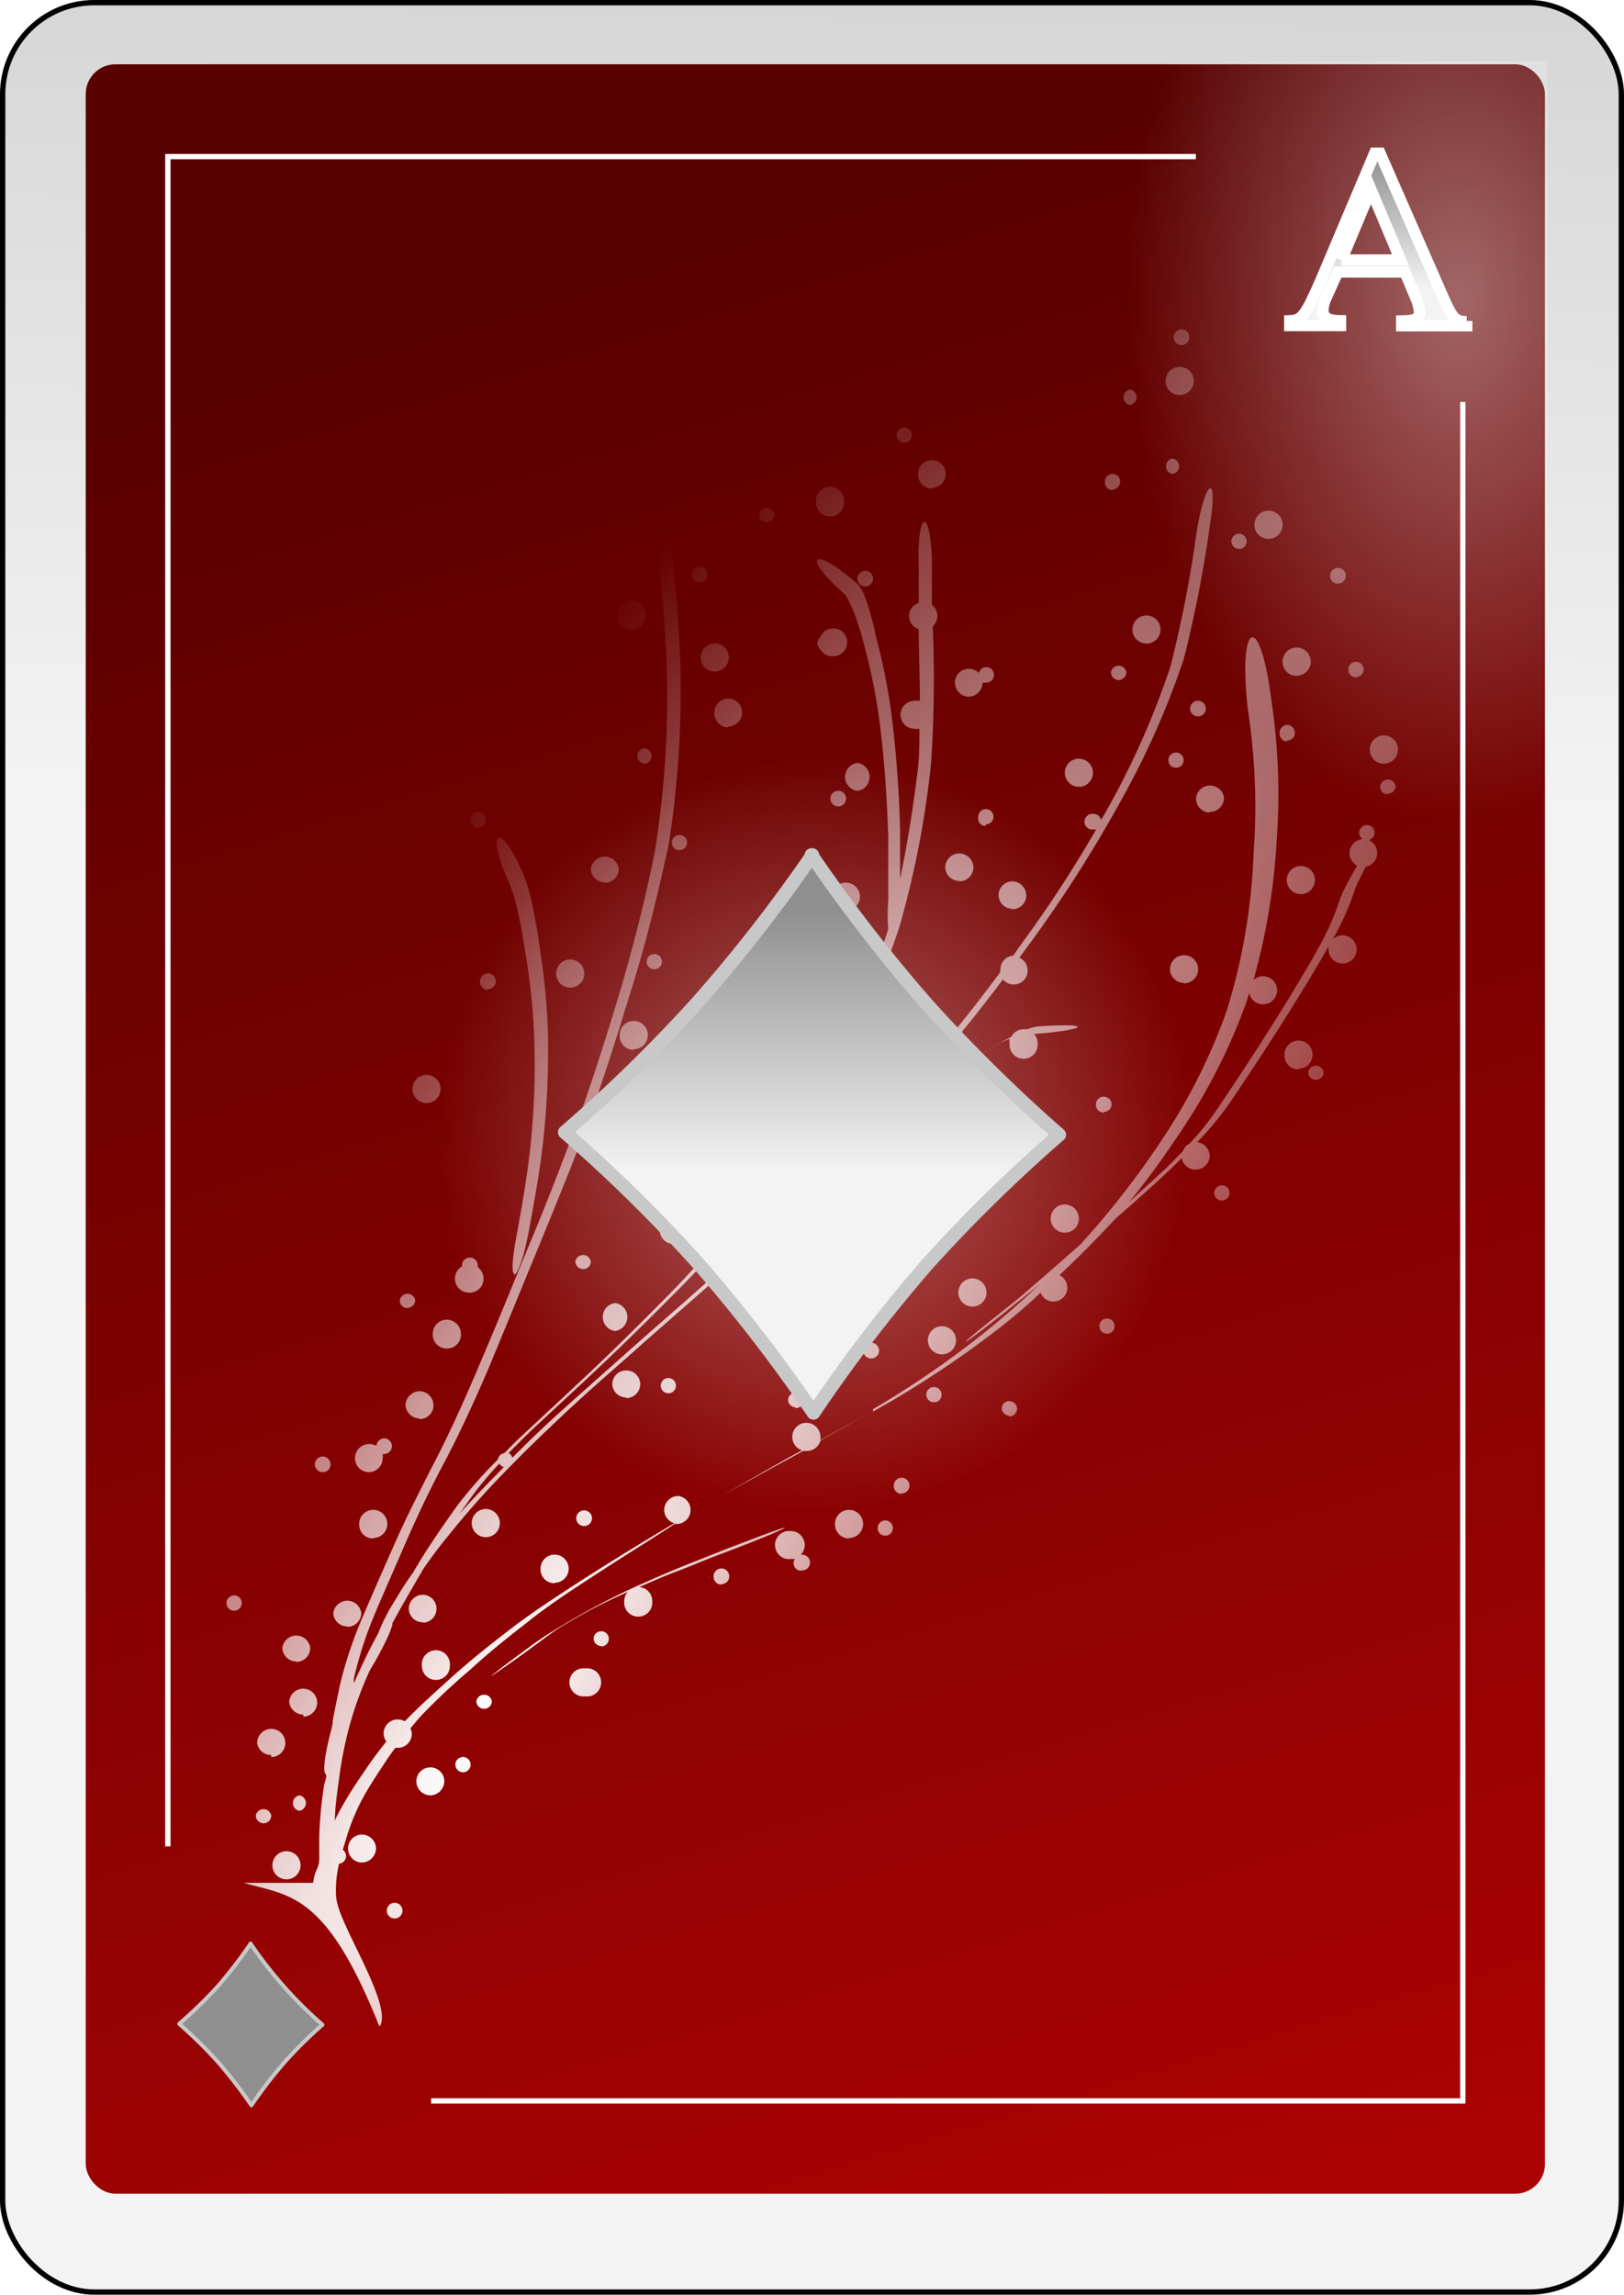 <?xml version="1.0" encoding="UTF-8" standalone="no"?>
<svg
   id="svg2"
   viewBox="0 0 70.38 99.42"
   version="1.1"
   sodipodi:docname="DA.svg"
   inkscape:version="1.3.2 (091e20e, 2023-11-25, custom)"
   width="70.38"
   height="99.42"
   xmlns:inkscape="http://www.inkscape.org/namespaces/inkscape"
   xmlns:sodipodi="http://sodipodi.sourceforge.net/DTD/sodipodi-0.dtd"
   xmlns:xlink="http://www.w3.org/1999/xlink"
   xmlns="http://www.w3.org/2000/svg"
   xmlns:svg="http://www.w3.org/2000/svg"
   xmlns:rdf="http://www.w3.org/1999/02/22-rdf-syntax-ns#"
   xmlns:cc="http://creativecommons.org/ns#"
   xmlns:dc="http://purl.org/dc/elements/1.1/">
  <sodipodi:namedview
     id="namedview6"
     pagecolor="#ffffff"
     bordercolor="#000000"
     borderopacity="0.25"
     inkscape:showpageshadow="2"
     inkscape:pageopacity="0.0"
     inkscape:pagecheckerboard="0"
     inkscape:deskcolor="#d1d1d1"
     inkscape:zoom="15.285714"
     inkscape:cx="34.96729"
     inkscape:cy="50.275702"
     inkscape:window-width="3840"
     inkscape:window-height="2054"
     inkscape:window-x="-11"
     inkscape:window-y="-11"
     inkscape:window-maximized="1"
     inkscape:current-layer="svg2" />
  <defs
     id="defs6">
    <style
       id="style1">
      .cls-1 {
        filter: url(#filter63625-2);
      }

      .cls-2 {
        stroke: #000;
        fill: url(#linear-gradient);
      }

      .cls-2, .cls-6 {
        stroke-miterlimit: 10;
        stroke-width: 0.23px;
      }

      .cls-3 {
        fill: url(#linear-gradient-2);
      }

      .cls-4 {
        opacity: 0.47;
        fill: url(#radial-gradient);
      }

      .cls-10, .cls-4, .cls-5 {
        isolation: isolate;
      }

      .cls-5 {
        opacity: 0.4;
        fill: url(#radial-gradient-2);
      }

      .cls-6 {
        fill: none;
      }

      .cls-6, .cls-8 {
        stroke: #fff;
      }

      .cls-11, .cls-7 {
        stroke: #c8c8c8;
        stroke-linejoin: round;
      }

      .cls-7 {
        stroke-width: 0.17px;
        fill: url(#linear-gradient-3);
      }

      .cls-8 {
        stroke-width: 0.49px;
        fill: url(#linear-gradient-4);
      }

      .cls-9 {
        fill: url(#radial-gradient-3);
      }

      .cls-10 {
        opacity: 0.4;
        fill: url(#radial-gradient-4);
      }

      .cls-11 {
        stroke-width: 0.59px;
        fill: url(#linear-gradient-5);
      }
    </style>
    <filter
       id="filter63625-2"
       name="filter63625-2"
       x="-0.129"
       y="-0.091"
       width="1.257"
       height="1.182">
      <feGaussianBlur
         result="feGaussianBlur63627-6"
         stdDeviation="3.76"
         id="feGaussianBlur1" />
    </filter>
    <linearGradient
       id="linear-gradient"
       x1="-1329.74"
       y1="-2391.37"
       x2="-1320.25"
       y2="-1876.86"
       gradientTransform="matrix(0.23,0,0,-0.23,343.45,-506.28)"
       gradientUnits="userSpaceOnUse">
      <stop
         offset="0"
         stop-color="#f3f3f3"
         id="stop1" />
      <stop
         offset="1"
         stop-color="#8f8f8f"
         id="stop2" />
    </linearGradient>
    <linearGradient
       id="linear-gradient-2"
       x1="-1742.48"
       y1="-2162.13"
       x2="-1610.19"
       y2="-2599.84"
       gradientTransform="matrix(0.24,0,0,-0.24,445.09,-495.61)"
       gradientUnits="userSpaceOnUse">
      <stop
         offset="0"
         stop-color="#590000"
         id="stop3" />
      <stop
         offset="1"
         stop-color="#bf0303"
         id="stop4" />
    </linearGradient>
    <radialGradient
       id="radial-gradient"
       cx="2557.73"
       cy="6257.49"
       r="58.68"
       gradientTransform="matrix(-0.23,0,0,0.21,594.56,-1195.61)"
       gradientUnits="userSpaceOnUse">
      <stop
         offset="0"
         stop-color="#fff"
         id="stop5" />
      <stop
         offset="1"
         stop-color="#fff"
         stop-opacity="0"
         id="stop6" />
    </radialGradient>
    <radialGradient
       id="radial-gradient-2"
       cx="-1312.11"
       cy="-1356.73"
       r="63.15"
       gradientTransform="matrix(0.23,0,0,-0.36,372.07,-466.38)"
       xlink:href="#radial-gradient" />
    <linearGradient
       id="linear-gradient-3"
       x1="-8707.91"
       y1="-12838.47"
       x2="-8707.91"
       y2="-12781.33"
       gradientTransform="matrix(0.06,0,0,-0.06,509.01,-651.2)"
       xlink:href="#linear-gradient" />
    <linearGradient
       id="linear-gradient-4"
       x1="198.33"
       y1="749.8"
       x2="198.33"
       y2="755.61"
       gradientTransform="matrix(1,0,0,-1,-131.57,771.49)"
       xlink:href="#linear-gradient" />
    <radialGradient
       id="radial-gradient-3"
       cx="719.91"
       cy="1201.62"
       r="25.37"
       gradientTransform="matrix(0.83,0.56,2.15,-3.16,-3153.55,3478.38)"
       xlink:href="#radial-gradient" />
    <radialGradient
       id="radial-gradient-4"
       cx="124.67"
       cy="-95.59"
       r="26.74"
       gradientTransform="matrix(0.61,0,0,-0.61,-33.72,0.15)"
       xlink:href="#radial-gradient" />
    <linearGradient
       id="linear-gradient-5"
       x1="-2599.16"
       y1="-3057.84"
       x2="-2599.16"
       y2="-3000.73"
       gradientTransform="matrix(0.19,0,0,-0.2,547.21,-551.54)"
       xlink:href="#linear-gradient" />
    <linearGradient
       inkscape:collect="always"
       xlink:href="#linear-gradient"
       id="linearGradient1"
       gradientUnits="userSpaceOnUse"
       gradientTransform="matrix(0.23,0,0,-0.23,343.45,-506.28)"
       x1="-1329.74"
       y1="-2391.37"
       x2="-1320.25"
       y2="-1876.86" />
    <radialGradient
       inkscape:collect="always"
       xlink:href="#radial-gradient"
       id="radialGradient1"
       gradientUnits="userSpaceOnUse"
       gradientTransform="matrix(-0.23,0,0,0.21,594.56,-1195.61)"
       cx="2557.73"
       cy="6257.49"
       r="58.68" />
  </defs>
  <title
     id="title6">Ace of Diamonds</title>
  <g
     id="_1_diamond"
     data-name="1_diamond"
     transform="translate(-7.025,-9.215)">
    <g
       id="use70721">
      <g
         id="g65535">
        <rect
           id="rect65539"
           class="cls-2"
           x="7.14"
           y="9.33"
           width="70.15"
           height="99.19"
           rx="3.97"
           ry="3.97"
           style="fill:url(#linearGradient1)" />
        <rect
           id="rect65541"
           class="cls-3"
           x="10.74"
           y="12"
           width="63.24"
           height="92.26"
           rx="1.29"
           ry="1.29"
           style="fill:url(#linear-gradient-2)" />
        <rect
           id="rect65543"
           class="cls-4"
           x="10.84"
           y="79.85"
           width="26.55"
           height="24.28"
           rx="1.04"
           ry="1.04"
           style="fill:url(#radialGradient1)" />
        <rect
           id="rect65545"
           class="cls-5"
           x="44.8"
           y="11.87"
           width="29.28"
           height="45.27"
           style="fill:url(#radial-gradient-2)" />
        <path
           id="path65547"
           class="cls-6"
           d="M 25.71,100.24 H 70.42 V 26.63 M 58.85,16 H 14.3 v 73.21" />
      </g>
    </g>
    <g
       id="use74178">
      <path
         id="path74110"
         class="cls-7"
         d="m 17.88,93.42 a 18.28,18.28 0 0 0 3.12,3.52 18.14,18.14 0 0 0 -1.65,1.63 19.76,19.76 0 0 0 -1.43,1.86 20.23,20.23 0 0 0 -1.45,-1.88 19.58,19.58 0 0 0 -1.68,-1.65 19.07,19.07 0 0 0 1.67,-1.62 19.76,19.76 0 0 0 1.43,-1.86 z"
         style="fill:url(#linear-gradient-3)" />
    </g>
    <g
       id="use7055">
      <path
         id="text6966"
         class="cls-8"
         d="m 70.59,23.15 c -0.49,0 -0.61,-0.14 -1,-1 l -2.76,-6.3 H 66.6 l -2.3,5.44 c -0.71,1.62 -0.85,1.8 -1.38,1.82 v 0.21 h 2.2 v -0.21 c -0.53,0 -0.76,-0.14 -0.76,-0.45 a 1.44,1.44 0 0 1 0.09,-0.44 L 65,21 h 2.91 l 0.42,1 a 2,2 0 0 1 0.21,0.75 c 0,0.27 -0.19,0.36 -0.77,0.37 v 0.21 h 2.82 v -0.21 m -5.43,-2.64 1.28,-3.05 1.28,3.05 h -2.56"
         style="fill:url(#linear-gradient-4)" />
    </g>
    <path
       id="path4071"
       class="cls-9"
       d="m 23.49,97 c 0.53,-0.9 -1.57,-4.1 -1.84,-5.3 a 1.7,1.7 0 0 1 -0.06,-0.31 4.55,4.55 0 0 1 0,-0.52 4.64,4.64 0 0 1 0.13,-0.91 0.33,0.33 0 0 0 0.16,-0.6 l 0.21,-0.69 a 9.11,9.11 0 0 1 0.6,-1.44 c 0.32,-0.61 0.71,-1.18 1.09,-1.76 0.12,-0.18 0.25,-0.36 0.38,-0.53 h 0.1 a 0.6,0.6 0 0 0 0.61,-0.6 0.5,0.5 0 0 0 -0.06,-0.24 c 0.15,-0.18 0.3,-0.37 0.46,-0.54 a 27.32,27.32 0 0 1 2.13,-2 c 0.81,-0.75 1.67,-1.43 2.53,-2.1 1,-0.8 2.12,-1.51 3.21,-2.22 1.09,-0.71 2.08,-1.31 3.13,-2 h 0.15 a 0.61,0.61 0 0 0 0,-1.21 0.61,0.61 0 0 0 -0.61,0.6 0.6,0.6 0 0 0 0.44,0.58 l -0.29,0.17 c -1.29,0.77 -2.56,1.55 -3.82,2.36 -1.09,0.71 -2.19,1.42 -3.22,2.23 -0.87,0.67 -1.72,1.36 -2.53,2.1 -0.62,0.56 -1.24,1.12 -1.82,1.72 a 0.65,0.65 0 0 0 -0.31,-0.08 0.61,0.61 0 0 0 -0.61,0.6 0.62,0.62 0 0 0 0.12,0.36 16.5,16.5 0 0 0 -1,1.36 17.75,17.75 0 0 0 -1.09,1.76 2.92,2.92 0 0 0 -0.14,0.31 c 0,-0.61 0.1,-1.22 0.18,-1.83 a 16.57,16.57 0 0 1 0.52,-2.52 15.31,15.31 0 0 1 0.83,-2.2 13,13 0 0 0 0.82,-1.55 c 0.05,-0.12 0.09,-0.25 0.14,-0.37 a 0.36,0.36 0 0 1 0,-0.09 c 0.43,-0.79 0.88,-1.56 1.33,-2.33 l 0.09,-0.14 0.51,-0.7 c 0.5,-0.64 1,-1.25 1.54,-1.87 0.68,-0.78 1.4,-1.52 2.13,-2.25 0.73,-0.73 1.67,-1.62 2.53,-2.41 0.86,-0.79 1.87,-1.65 2.8,-2.49 l 3,-2.63 c 1.12,-1 2.21,-2 3.28,-3 0.58,-0.55 1.14,-1.1 1.7,-1.65 a 10.71,10.71 0 0 0 1.68,-1.33 C 45.73,57.8 46.85,56.88 48.01,56 a 15.89,15.89 0 0 1 2.27,-1.56 l 0.5,-0.22 a 0.52,0.52 0 0 0 0,0.18 0.61,0.61 0 1 0 1.21,0 0.59,0.59 0 0 0 -0.15,-0.39 c 2.23,-0.16 2.69,-0.49 0.27,-0.33 a 1.82,1.82 0 0 0 -0.57,0.13 h -0.16 a 0.59,0.59 0 0 0 -0.53,0.33 21.16,21.16 0 0 0 -3.41,2.21 c -1.15,0.87 -2.27,1.8 -3.37,2.74 -0.46,0.39 -0.76,0.66 -0.94,0.83 l 1.72,-1.73 c 1.25,-1.26 2.43,-2.58 3.58,-3.93 0.71,-0.85 1.4,-1.73 2.06,-2.61 a 0.62,0.62 0 0 0 0.47,0.22 0.6,0.6 0 0 0 0.6,-0.61 0.6,0.6 0 0 0 -0.36,-0.55 c 0.3,-0.41 0.6,-0.81 0.89,-1.22 a 56.29,56.29 0 0 0 3.46,-5.49 35.88,35.88 0 0 0 2.78,-6.24 54,54 0 0 0 1.13,-5.8 c 0.37,-2.33 -0.21,-2 -0.58,0.34 A 53.82,53.82 0 0 1 57.75,38.09 35.92,35.92 0 0 1 55,44.3 c -0.08,0.15 -0.17,0.29 -0.26,0.44 a 0.32,0.32 0 0 0 -0.32,-0.26 0.34,0.34 0 1 0 0,0.67 h 0.11 a 52.87,52.87 0 0 1 -3,4.63 l -0.6,0.84 a 0.6,0.6 0 0 0 -0.55,0.59 0.5,0.5 0 0 0 0,0.12 c -0.82,1.1 -1.65,2.17 -2.53,3.22 -1.15,1.35 -2.32,2.67 -3.57,3.93 -1.25,1.26 -2.38,2.37 -3.6,3.52 -1.22,1.15 -2.17,2 -3.29,3 -1.12,1 -2,1.75 -3,2.64 -1,0.89 -1.87,1.66 -2.8,2.49 -0.93,0.83 -1.59,1.47 -2.36,2.24 a 0.35,0.35 0 0 0 -0.16,-0.2 c 0.3,-0.31 0.6,-0.61 0.91,-0.91 1,-0.94 2,-1.85 3,-2.8 1.18,-1.11 2.33,-2.25 3.47,-3.4 a 39.09,39.09 0 0 0 3.62,-4.2 47.71,47.71 0 0 0 3.29,-5.4 35.94,35.94 0 0 0 2.65,-6.11 41.51,41.51 0 0 0 1.36,-7 54.93,54.93 0 0 0 0.08,-6 0.61,0.61 0 0 0 0.2,-0.45 0.6,0.6 0 0 0 -0.24,-0.48 c 0,-0.25 0,-0.49 0,-0.74 0,-0.42 0,-0.83 0,-1.25 -0.09,-2.35 -0.66,-2 -0.57,0.33 0,0.42 0,0.83 0,1.25 0,0.11 0,0.22 0,0.33 a 0.59,0.59 0 0 0 0,1.13 c 0,1 0.05,2.07 0.05,3.11 a 0.59,0.59 0 0 0 -0.23,0 0.6,0.6 0 0 0 -0.61,0.6 0.61,0.61 0 0 0 0.61,0.61 0.78,0.78 0 0 0 0.21,0 c 0,0.66 0,1.34 -0.1,2 -0.19,1.51 -0.42,3 -0.74,4.51 0,-0.71 0,-1.42 0,-2.13 a 49.81,49.81 0 0 0 -0.37,-5 26.23,26.23 0 0 0 -0.68,-3.4 10.84,10.84 0 0 0 -0.5,-1.77 1.56,1.56 0 0 0 -0.26,-0.45 c -1.91,-1.71 -2.55,-1.32 -0.63,0.37 0.14,0.11 0.18,0.29 0.27,0.43 a 9.86,9.86 0 0 1 0.57,1.65 26.14,26.14 0 0 1 0.7,3.39 c 0.22,1.68 0.33,3.36 0.39,5.05 0,0.93 0,1.87 0,2.81 a 7,7 0 0 0 0,1.22 1.55,1.55 0 0 0 -0.07,0.23 c -0.39,1.15 -0.82,2.28 -1.31,3.39 A 0.61,0.61 0 1 0 43.62,54 h 0.12 c -0.3,0.62 -0.61,1.23 -0.94,1.83 a 46.5,46.5 0 0 1 -3.3,5.41 39.09,39.09 0 0 1 -3.62,4.2 c -1.14,1.15 -2.29,2.3 -3.48,3.41 -1,0.94 -2,1.86 -3,2.8 l -0.52,0.52 a 0.34,0.34 0 0 0 -0.28,0.28 19.78,19.78 0 0 0 -1.76,2 c -0.67,0.94 -1.33,1.89 -1.91,2.89 -0.21,0.3 -0.42,0.6 -0.61,0.92 -0.19,0.32 -0.41,0.65 -0.58,1 a 6.43,6.43 0 0 0 -0.32,0.71 v 0 c -0.16,0.3 -0.33,0.61 -0.48,0.92 -0.15,0.31 -0.4,0.84 -0.58,1.26 a 1.55,1.55 0 0 1 0,-0.21 18.09,18.09 0 0 1 0.5,-1.74 c 0.24,-0.68 0.52,-1.34 0.81,-2 l 1.06,-2.43 c 0.49,-1.1 1,-2.17 1.57,-3.23 0.69,-1.31 1.3,-2.66 1.88,-4 0.69,-1.66 1.37,-3.32 2.06,-5 0.69,-1.68 1.41,-3.43 2.07,-5.16 a 0.33,0.33 0 0 0 0.25,-0.32 0.32,0.32 0 0 0 -0.06,-0.2 C 33.15,56.04 33.74,54.2 34.3,52.35 35,50.2 35.52,48 36,45.83 a 42.61,42.61 0 0 0 0.51,-7.74 c -0.08,-2.63 -0.38,-5.25 -0.7,-7.87 -0.2,-1.57 -0.44,-3.14 -0.68,-4.71 a 5.23,5.23 0 0 0 -0.36,-1.39 0.71,0.71 0 0 0 0.2,0 0.61,0.61 0 0 0 0.6,-0.61 0.61,0.61 0 0 0 -1.21,0 0.63,0.63 0 0 0 0.17,0.42 3.7,3.7 0 0 0 0,1.88 c 0.11,0.69 0.21,1.39 0.32,2.08 a 0.38,0.38 0 0 0 -0.24,-0.08 0.33,0.33 0 1 0 0,0.66 0.34,0.34 0 0 0 0.3,-0.18 q 0.16,1.11 0.3,2.22 c 0,0.19 0.05,0.38 0.07,0.57 a 0.6,0.6 0 0 0 -0.27,-0.07 0.61,0.61 0 1 0 0.39,1.06 c 0.25,2.1 0.46,4.2 0.53,6.31 a 42.8,42.8 0 0 1 -0.53,7.75 c -0.44,2.2 -1,4.37 -1.65,6.52 -0.52,1.7 -1.06,3.4 -1.66,5.08 a 0.31,0.31 0 0 0 -0.16,0.29 0.25,0.25 0 0 0 0,0.12 l -0.13,0.34 q -1,2.7 -2.13,5.36 -1,2.48 -2.08,5 c -0.58,1.35 -1.19,2.7 -1.88,4 -0.54,1.07 -1.09,2.14 -1.57,3.23 -0.36,0.81 -0.72,1.63 -1.07,2.44 -0.35,0.81 -0.58,1.33 -0.81,2 a 16.61,16.61 0 0 0 -0.51,1.74 c -0.1,0.49 -0.21,1 -0.3,1.49 0,0.22 -0.08,0.43 -0.13,0.65 -0.26,1.06 -0.29,1.6 -0.19,1.68 0.1,0.08 -0.05,0.36 -0.07,0.55 a 18.73,18.73 0 0 0 -0.2,2.13 c 0,0.33 0,0.66 0,1 0,0.34 -0.15,0.49 -0.21,0.74 l -0.06,0.3 h -3 c 2,0.58 3.55,0.41 5.86,6.18 z m 0.58,-4.67 a 0.34,0.34 0 1 0 0,-0.67 0.34,0.34 0 0 0 0,0.67 z m -4.63,-1.69 a 0.61,0.61 0 0 0 0.61,-0.61 0.61,0.61 0 1 0 -0.61,0.61 z m 3.27,-0.73 a 0.62,0.62 0 0 0 0.61,-0.61 0.61,0.61 0 0 0 -0.61,-0.6 0.6,0.6 0 0 0 -0.6,0.6 0.6,0.6 0 0 0 0.6,0.61 z m -4.26,-1.7 a 0.33,0.33 0 0 0 0.33,-0.33 0.34,0.34 0 0 0 -0.67,0 0.34,0.34 0 0 0 0.34,0.33 z M 20,87.67 A 0.34,0.34 0 0 0 20,87 0.34,0.34 0 0 0 20,87.67 Z M 25.67,87 a 0.62,0.62 0 0 0 0.61,-0.61 0.6,0.6 0 0 0 -0.61,-0.6 0.6,0.6 0 0 0 -0.6,0.6 0.61,0.61 0 0 0 0.6,0.61 z m 1.42,-1 a 0.33,0.33 0 0 0 0,-0.66 0.33,0.33 0 0 0 0,0.66 z m -8.31,-0.66 a 0.61,0.61 0 1 0 -0.61,-0.6 0.6,0.6 0 0 0 0.61,0.51 z m 1.39,-1.75 a 0.61,0.61 0 0 0 0.6,-0.61 0.6,0.6 0 0 0 -0.6,-0.6 0.6,0.6 0 0 0 -0.61,0.6 0.62,0.62 0 0 0 0.61,0.52 z M 28,83.25 a 0.33,0.33 0 0 0 0.34,-0.33 0.34,0.34 0 0 0 -0.67,0 0.33,0.33 0 0 0 0.33,0.33 z m 4.39,-0.54 a 0.61,0.61 0 1 0 0,-1.21 0.61,0.61 0 1 0 0,1.21 z M 25.92,82 a 0.6,0.6 0 0 0 0.6,-0.6 0.61,0.61 0 1 0 -1.21,0 0.6,0.6 0 0 0 0.61,0.6 z m 2.37,-0.15 c 0,0 0.71,-0.46 1.82,-1.28 0.48,-0.35 0.94,-0.71 1.44,-1 a 22.34,22.34 0 0 1 2.21,-1.17 l 0.47,-0.21 a 0.58,0.58 0 0 0 -0.15,0.38 0.61,0.61 0 1 0 1.21,0 0.59,0.59 0 0 0 -0.57,-0.59 c 0.53,-0.23 1.06,-0.47 1.6,-0.67 0.54,-0.2 1.21,-0.49 1.82,-0.72 l 0.77,-0.29 c 2.39,-0.92 3,-1.28 0.63,-0.37 l -0.79,0.3 -1.82,0.72 c -0.86,0.34 -1.72,0.72 -2.56,1.1 A 31.44,31.44 0 0 0 31,79.88 c -0.51,0.3 -1,0.67 -1.45,1 -0.86,0.64 -1.23,0.93 -1.21,0.93 z m -8.42,-0.63 a 0.61,0.61 0 0 0 0.6,-0.61 0.61,0.61 0 0 0 -1.21,0 0.61,0.61 0 0 0 0.61,0.59 z m 13.21,-0.67 a 0.33,0.33 0 1 0 -0.33,-0.33 0.33,0.33 0 0 0 0.33,0.31 z m -11,-0.85 a 0.6,0.6 0 0 0 0.6,-0.6 0.61,0.61 0 0 0 -1.21,0 0.6,0.6 0 0 0 0.64,0.58 z m 3.26,-0.18 a 0.6,0.6 0 0 0 0.6,-0.6 0.6,0.6 0 0 0 -0.6,-0.61 0.61,0.61 0 0 0 -0.6,0.61 0.6,0.6 0 0 0 0.63,0.58 z M 17.17,79 a 0.33,0.33 0 0 0 0.33,-0.33 0.32,0.32 0 0 0 -0.33,-0.33 0.33,0.33 0 0 0 -0.33,0.33 0.33,0.33 0 0 0 0.33,0.33 z m 21.11,-1.15 a 0.34,0.34 0 1 0 -0.33,-0.33 0.34,0.34 0 0 0 0.33,0.35 z m -7.22,-0.06 a 0.61,0.61 0 1 0 -0.61,-0.61 0.6,0.6 0 0 0 0.61,0.63 z m 10.67,-0.54 a 0.34,0.34 0 1 0 0,-0.67 v 0 a 0.63,0.63 0 0 0 0.17,-0.42 0.6,0.6 0 0 0 -0.6,-0.61 0.61,0.61 0 1 0 0,1.21 h 0.17 a 0.33,0.33 0 0 0 0.28,0.51 z m 2.09,-1.4 a 0.61,0.61 0 1 0 -0.61,-0.6 0.61,0.61 0 0 0 0.61,0.62 z m -20.62,0 a 0.61,0.61 0 1 0 -0.61,-0.6 0.6,0.6 0 0 0 0.61,0.62 z M 28,75.81 a 0.61,0.61 0 1 0 0,-1.21 0.61,0.61 0 0 0 0,1.21 z m 17.39,-0.06 a 0.33,0.33 0 1 0 -0.33,-0.33 0.33,0.33 0 0 0 0.3,0.33 z m -13,-0.42 A 0.34,0.34 0 1 0 32,75 a 0.33,0.33 0 0 0 0.36,0.33 z m -5.54,-0.4 0.6,-0.85 a 15.24,15.24 0 0 1 1.21,-1.45 0.38,0.38 0 0 0 0.2,0.15 c -0.65,0.66 -1.3,1.32 -1.9,2 L 26.85,74.9 Z M 38.33,74 l 2,-1.1 1.5,-0.82 H 42 a 0.61,0.61 0 0 0 0.58,-0.45 l 2.07,-1.18 -2.07,1.16 a 0.51,0.51 0 0 0 0,-0.13 0.61,0.61 0 1 0 -0.8,0.57 c -0.16,0.09 -0.35,0.2 -0.48,0.26 z m 7.76,-0.08 a 0.34,0.34 0 1 0 -0.33,-0.34 0.34,0.34 0 0 0 0.33,0.36 z M 23,73 a 0.61,0.61 0 0 0 0.61,-0.61 0.58,0.58 0 0 0 0,-0.18 h 0.07 a 0.34,0.34 0 0 0 0.33,-0.34 0.34,0.34 0 0 0 -0.33,-0.34 0.35,0.35 0 0 0 -0.34,0.33 0.61,0.61 0 0 0 -0.3,-0.08 A 0.61,0.61 0 0 0 23,73 Z m -2,0 A 0.34,0.34 0 1 0 20.67,72.67 0.34,0.34 0 0 0 21,73 Z m 4.21,-2.3 a 0.6,0.6 0 0 0 0.6,-0.6 0.61,0.61 0 0 0 -0.6,-0.61 0.62,0.62 0 0 0 -0.61,0.61 0.61,0.61 0 0 0 0.59,0.57 z m 25.56,-0.12 a 0.33,0.33 0 0 0 0.33,-0.33 0.33,0.33 0 0 0 -0.33,-0.33 0.32,0.32 0 0 0 -0.33,0.33 0.33,0.33 0 0 0 0.31,0.3 z m -5.91,-0.21 0.91,-0.52 a 44.11,44.11 0 0 0 4.35,-2.93 c 0.7,-0.54 1.39,-1.11 2,-1.7 a 0.6,0.6 0 0 0 1.16,-0.2 0.62,0.62 0 0 0 -0.34,-0.56 c 0.48,-0.45 0.94,-0.9 1.4,-1.37 0.46,-0.47 0.67,-0.69 1,-1.05 v 0 c 1,-0.88 2,-1.75 2.9,-2.65 v 0 a 0.61,0.61 0 0 0 1.21,-0.09 0.61,0.61 0 0 0 -0.54,-0.6 13.4,13.4 0 0 0 1.51,-1.85 c 0.57,-0.84 1.13,-1.69 1.68,-2.54 0.55,-0.85 1.08,-1.71 1.61,-2.57 0.3,-0.51 0.6,-1 0.89,-1.52 0,0 0,0.08 0,0.12 a 0.61,0.61 0 1 0 0.6,-0.6 0.63,0.63 0 0 0 -0.42,0.17 c 0.08,-0.15 0.17,-0.29 0.24,-0.44 a 10.83,10.83 0 0 0 0.63,-1.44 5.37,5.37 0 0 1 0.21,-0.56 c 0.14,-0.27 0.25,-0.51 0.35,-0.7 a 0.61,0.61 0 0 0 0.5,-0.6 0.62,0.62 0 0 0 -0.36,-0.56 0.31,0.31 0 0 0 0.24,-0.31 0.33,0.33 0 0 0 -0.33,-0.34 0.34,0.34 0 0 0 -0.33,0.34 0.33,0.33 0 0 0 0.15,0.27 0.61,0.61 0 0 0 -0.24,1.15 c -0.17,0.29 -0.37,0.65 -0.6,1.11 a 5.42,5.42 0 0 0 -0.22,0.56 10.59,10.59 0 0 1 -0.61,1.43 c -0.4,0.78 -0.85,1.52 -1.3,2.27 -0.45,0.75 -1.06,1.72 -1.61,2.57 -0.55,0.85 -1.11,1.7 -1.68,2.54 a 11,11 0 0 1 -1.24,1.56 0.59,0.59 0 0 0 -0.29,0.33 l -0.68,0.69 c -0.55,0.52 -1.1,1 -1.66,1.53 0.78,-0.95 1.5,-1.95 2.2,-3 a 25.37,25.37 0 0 0 2.92,-5.76 l 0.09,-0.31 a 0.62,0.62 0 0 0 0.6,0.49 0.61,0.61 0 0 0 0,-1.22 0.65,0.65 0 0 0 -0.41,0.16 27.91,27.91 0 0 0 1,-6 27.45,27.45 0 0 0 -0.24,-6.21 c -0.5,-3.85 -1.45,-3.31 -1,0.54 a 27.57,27.57 0 0 1 0.24,6.22 26.15,26.15 0 0 1 -1.16,6.78 25.17,25.17 0 0 1 -2.92,5.76 37.16,37.16 0 0 1 -3.43,4.38 c -0.72,0.63 -1.44,1.27 -2.17,1.89 -0.52,0.47 -1.08,0.89 -1.62,1.33 -1.91,1.52 -1.31,1.17 0.6,-0.35 0.49,-0.4 1,-0.78 1.48,-1.2 v 0 a 36.9,36.9 0 0 1 -3,2.58 40.92,40.92 0 0 1 -4.27,2.88 z m -3.35,-0.15 a 0.34,0.34 0 1 0 -0.33,-0.33 0.34,0.34 0 0 0 0.31,0.3 z m 6.06,-0.25 a 0.33,0.33 0 0 0 0.26,-0.33 0.33,0.33 0 0 0 -0.33,-0.33 0.33,0.33 0 0 0 0,0.66 0.16,0.16 0 0 0 0.05,-0.03 z M 34.16,69.79 a 0.61,0.61 0 0 0 0.61,-0.6 0.6,0.6 0 0 0 -0.61,-0.6 0.6,0.6 0 0 0 -0.6,0.6 0.6,0.6 0 0 0 0.58,0.57 z M 36,69.58 A 0.33,0.33 0 1 0 35.66,69.25 0.33,0.33 0 0 0 36,69.58 Z m 8.77,-1.51 a 0.34,0.34 0 1 0 -0.33,-0.33 0.33,0.33 0 0 0 0.32,0.33 z m 3,-0.18 a 0.61,0.61 0 1 0 0,-1.21 0.61,0.61 0 0 0 0,1.21 z M 26.4,67.64 A 0.6,0.6 0 0 0 27,67 0.62,0.62 0 0 0 26.39,66.39 0.61,0.61 0 0 0 25.78,67 0.6,0.6 0 0 0 26.4,67.64 Z M 55,67 A 0.33,0.33 0 1 0 54.67,66.67 0.33,0.33 0 0 0 55,67 Z M 33.68,66.88 a 0.61,0.61 0 0 0 0,-1.21 0.61,0.61 0 0 0 0,1.21 z m -9,-1 a 0.34,0.34 0 0 0 0.34,-0.33 0.34,0.34 0 0 0 -0.67,0 0.33,0.33 0 0 0 0.32,0.34 z m 24.41,-0.06 a 0.61,0.61 0 1 0 0,-1.21 0.61,0.61 0 0 0 0,1.21 z m -21.71,-0.6 a 0.6,0.6 0 0 0 0.6,-0.61 0.61,0.61 0 0 0 -0.26,-0.5 0.27,0.27 0 0 0 0,-0.13 0.34,0.34 0 0 0 -0.67,0 0.3,0.3 0 0 0 0,0.1 0.61,0.61 0 0 0 0.29,1.14 z m 13.06,-0.55 a 0.6,0.6 0 0 0 0.6,-0.6 0.6,0.6 0 0 0 -0.6,-0.61 0.61,0.61 0 0 0 -0.6,0.61 0.6,0.6 0 0 0 0.59,0.61 z M 29.3,64.45 c 0.14,0 0.42,-0.69 0.65,-1.94 0.23,-1.25 0.47,-2.54 0.61,-3.82 A 36,36 0 0 0 30.77,53.93 28.24,28.24 0 0 0 30.43,50.38 23.89,23.89 0 0 0 30,48 7.25,7.25 0 0 0 29.71,47.1 c -1,-2.33 -1.7,-2 -0.62,0.36 a 7.11,7.11 0 0 1 0.29,0.89 c 0.2,0.78 0.33,1.58 0.45,2.37 A 27.92,27.92 0 0 1 30.18,54.26 34.25,34.25 0 0 1 30,59 c -0.14,1.28 -0.37,2.55 -0.6,3.82 -0.21,1.1 -0.19,1.61 -0.07,1.6 z m 12.93,0 a 0.33,0.33 0 1 0 -0.34,-0.33 0.33,0.33 0 0 0 0.33,0.32 z M 32.3,64.2 a 0.33,0.33 0 0 0 0.33,-0.33 0.34,0.34 0 0 0 -0.67,0 0.34,0.34 0 0 0 0.34,0.33 z m 4,-1.09 a 0.61,0.61 0 0 0 0,-1.21 0.61,0.61 0 1 0 0,1.21 z m 16.88,-0.49 a 0.6,0.6 0 0 0 0.6,-0.6 0.61,0.61 0 1 0 -0.6,0.6 z m 6.8,-1.39 a 0.33,0.33 0 1 0 -0.33,-0.33 0.33,0.33 0 0 0 0.29,0.33 z M 48.42,58.39 a 0.61,0.61 0 1 0 -0.6,-0.6 0.6,0.6 0 0 0 0.6,0.6 z m 6.44,-1 a 0.34,0.34 0 0 0 0.34,-0.33 0.34,0.34 0 0 0 -0.34,-0.33 0.33,0.33 0 0 0 -0.34,0.33 0.34,0.34 0 0 0 0.34,0.36 z M 25.43,57 a 0.61,0.61 0 1 0 0,-1.21 0.61,0.61 0 0 0 0,1.21 z m 15.31,-0.24 a 0.61,0.61 0 1 0 -0.61,-0.61 0.6,0.6 0 0 0 0.61,0.61 z M 64.05,56 a 0.33,0.33 0 0 0 0.34,-0.33 0.34,0.34 0 0 0 -0.67,0 0.33,0.33 0 0 0 0.33,0.33 z M 63.3,55.52 a 0.61,0.61 0 1 0 -0.61,-0.6 0.6,0.6 0 0 0 0.61,0.63 z M 44.48,55.34 a 0.61,0.61 0 0 0 0.61,-0.61 0.61,0.61 0 1 0 -1.21,0 0.6,0.6 0 0 0 0.6,0.64 z m -10,-0.67 a 0.61,0.61 0 1 0 -0.6,-0.6 0.6,0.6 0 0 0 0.62,0.63 z m -6.32,-2.6 a 0.34,0.34 0 1 0 -0.33,-0.34 0.34,0.34 0 0 0 0.35,0.37 z M 31.66,52 a 0.61,0.61 0 1 0 0,-1.21 0.61,0.61 0 0 0 0,1.21 z m 26.67,-0.18 a 0.61,0.61 0 1 0 -0.6,-0.61 0.61,0.61 0 0 0 0.6,0.59 z M 35.38,51.21 a 0.33,0.33 0 1 0 0,-0.66 0.33,0.33 0 1 0 0,0.66 z m 8.38,-2.54 a 0.61,0.61 0 0 0 0,-1.21 0.61,0.61 0 1 0 0,1.21 z m 7.14,-0.06 a 0.6,0.6 0 0 0 0.6,-0.6 0.61,0.61 0 0 0 -0.6,-0.61 0.6,0.6 0 0 0 -0.6,0.61 0.6,0.6 0 0 0 0.6,0.58 z m 12.58,-0.66 a 0.61,0.61 0 0 0 0,-1.21 0.61,0.61 0 1 0 0,1.21 z M 33.24,47.46 a 0.6,0.6 0 0 0 0.6,-0.6 0.61,0.61 0 0 0 -1.21,0 0.6,0.6 0 0 0 0.61,0.58 z M 48.6,47.4 a 0.61,0.61 0 0 0 0.61,-0.6 0.62,0.62 0 0 0 -0.61,-0.61 0.61,0.61 0 0 0 -0.61,0.61 0.6,0.6 0 0 0 0.61,0.58 z M 36.47,46.05 a 0.33,0.33 0 1 0 0,-0.66 0.33,0.33 0 1 0 0,0.66 z m -8.71,-1 a 0.33,0.33 0 1 0 -0.34,-0.33 0.33,0.33 0 0 0 0.34,0.36 z m 22,-0.12 a 0.33,0.33 0 1 0 -0.34,-0.33 0.33,0.33 0 0 0 0.3,0.4 z m 9.7,-0.54 a 0.61,0.61 0 0 0 0.61,-0.61 0.61,0.61 0 0 0 -1.21,0 0.61,0.61 0 0 0 0.56,0.64 z M 43.41,44.15 a 0.34,0.34 0 0 0 0,-0.67 0.34,0.34 0 1 0 0,0.67 z M 67.18,43.6 a 0.33,0.33 0 0 0 0.33,-0.33 0.34,0.34 0 0 0 -0.67,0 0.33,0.33 0 0 0 0.3,0.36 z m -23,-0.12 a 0.61,0.61 0 0 0 0,-1.21 0.61,0.61 0 0 0 0,1.21 z m 9.68,-0.18 a 0.61,0.61 0 0 0 0,-1.21 0.61,0.61 0 1 0 0,1.21 z M 58,42.48 A 0.33,0.33 0 1 0 57.66,42.15 0.33,0.33 0 0 0 58,42.48 Z M 67,42.3 A 0.61,0.61 0 1 0 66.39,41.7 0.6,0.6 0 0 0 67,42.3 Z m -32,0 a 0.34,0.34 0 0 0 -0.07,-0.67 0.34,0.34 0 0 0 0,0.67 z m 27.81,-1 a 0.33,0.33 0 0 0 0.33,-0.34 0.34,0.34 0 0 0 -0.33,-0.34 0.34,0.34 0 0 0 -0.33,0.34 0.34,0.34 0 0 0 0.3,0.38 z M 38.59,40.69 a 0.61,0.61 0 0 0 0.6,-0.61 0.6,0.6 0 0 0 -0.6,-0.6 0.61,0.61 0 0 0 -0.61,0.6 0.62,0.62 0 0 0 0.58,0.65 z M 59,40.25 a 0.34,0.34 0 0 0 0,-0.67 0.34,0.34 0 1 0 0,0.67 z M 49,39.4 a 0.62,0.62 0 0 0 0.61,-0.61 c 0,0 0,0 0,0 a 0.41,0.41 0 0 0 0.16,0 0.33,0.33 0 0 0 0.33,-0.33 0.33,0.33 0 0 0 -0.65,-0.09 0.63,0.63 0 0 0 -0.44,-0.18 0.6,0.6 0 0 0 -0.6,0.6 0.61,0.61 0 0 0 0.6,0.61 z m 6.51,-0.73 a 0.33,0.33 0 0 0 0.33,-0.33 0.34,0.34 0 0 0 -0.67,0 0.34,0.34 0 0 0 0.42,0.33 z m 10.28,-0.12 a 0.33,0.33 0 0 0 0.33,-0.33 0.32,0.32 0 0 0 -0.33,-0.33 0.33,0.33 0 0 0 -0.33,0.33 0.33,0.33 0 0 0 0.41,0.33 z m -2.57,-0.06 a 0.61,0.61 0 1 0 -0.61,-0.6 0.6,0.6 0 0 0 0.69,0.6 z M 38,38.31 A 0.61,0.61 0 1 0 37.39,37.7 0.6,0.6 0 0 0 38,38.31 Z m 5.14,-0.66 a 0.61,0.61 0 0 0 0.6,-0.61 0.6,0.6 0 0 0 -0.6,-0.6 0.61,0.61 0 0 0 -0.57,0.39 0.33,0.33 0 0 0 0,0.51 0.59,0.59 0 0 0 0.52,0.31 z M 56.7,37.1 a 0.61,0.61 0 1 0 -0.6,-0.61 0.61,0.61 0 0 0 0.6,0.61 z M 34.38,36.49 a 0.6,0.6 0 0 0 0.61,-0.6 0.61,0.61 0 1 0 -1.21,0 0.6,0.6 0 0 0 0.6,0.6 z m 10.2,-1.87 a 0.34,0.34 0 0 0 0,-0.67 0.34,0.34 0 1 0 0,0.67 z M 65,34.5 A 0.34,0.34 0 1 0 64.67,34.17 0.33,0.33 0 0 0 65,34.5 Z M 37.36,34.44 A 0.34,0.34 0 1 0 37,34.1 0.34,0.34 0 0 0 37.32,34.44 Z M 60.72,33 A 0.33,0.33 0 1 0 60.39,32.67 0.34,0.34 0 0 0 60.72,33 Z M 62,32.56 A 0.61,0.61 0 1 0 61.39,31.95 0.6,0.6 0 0 0 62,32.56 Z M 40.25,31.83 a 0.33,0.33 0 0 0 0.34,-0.33 0.34,0.34 0 0 0 -0.67,0 0.33,0.33 0 0 0 0.36,0.33 z M 43,31.59 a 0.6,0.6 0 0 0 0.6,-0.6 0.61,0.61 0 1 0 -1.21,0 0.6,0.6 0 0 0 0.61,0.6 z m -5.21,-1 a 0.6,0.6 0 0 0 0.61,-0.6 0.6,0.6 0 0 0 -0.61,-0.6 0.61,0.61 0 0 0 -0.61,0.6 0.6,0.6 0 0 0 0.65,0.63 z m 17.45,-0.17 a 0.34,0.34 0 0 0 0.33,-0.34 0.33,0.33 0 0 0 -0.66,0 0.34,0.34 0 0 0 0.37,0.37 z m -7.83,-0.07 a 0.6,0.6 0 0 0 0.6,-0.6 0.6,0.6 0 0 0 -0.6,-0.6 0.59,0.59 0 0 0 -0.6,0.6 0.6,0.6 0 0 0 0.64,0.63 z m 10.43,-0.6 a 0.34,0.34 0 0 0 0,-0.67 0.34,0.34 0 0 0 0,0.67 z M 46.21,28.39 a 0.33,0.33 0 0 0 0.33,-0.33 0.33,0.33 0 1 0 -0.66,0 0.33,0.33 0 0 0 0.33,0.33 z m -13,-0.18 a 0.61,0.61 0 0 0 0.61,-0.61 0.61,0.61 0 0 0 -1.21,0 0.61,0.61 0 0 0 0.62,0.61 z M 56,26.76 a 0.34,0.34 0 0 0 0,-0.67 0.34,0.34 0 0 0 0,0.67 z m 2.15,-0.43 a 0.61,0.61 0 1 0 -0.61,-0.6 0.6,0.6 0 0 0 0.62,0.6 z M 32.4,25.42 a 0.33,0.33 0 1 0 -0.33,-0.33 0.34,0.34 0 0 0 0.34,0.33 z m 25.77,-1.26 a 0.34,0.34 0 1 0 0,-0.67 0.34,0.34 0 0 0 0,0.67 z M 41.54,23.24 a 0.33,0.33 0 0 0 0.33,-0.33 0.33,0.33 0 1 0 -0.66,0 0.33,0.33 0 0 0 0.34,0.33 z M 33,21.61 A 0.33,0.33 0 0 0 33.33,21.28 0.32,0.32 0 0 0 33,21 0.33,0.33 0 0 0 32.67,21.33 0.33,0.33 0 0 0 33,21.61 Z m 1.69,-1.21 a 0.33,0.33 0 1 0 0,-0.66 0.33,0.33 0 0 0 0,0.66 z"
       style="fill:url(#radial-gradient-3)" />
    <g
       id="use4335">
      <g
         id="g74291">
        <path
           id="path74246"
           class="cls-10"
           d="M 58.48,58.36 A 16.28,16.28 0 1 1 42.2,42.07 16.28,16.28 0 0 1 58.48,58.36 Z"
           style="fill:url(#radial-gradient-4)" />
        <path
           id="path74271"
           class="cls-11"
           d="m 42.19,46.26 a 68.55,68.55 0 0 0 5,6.46 67.53,67.53 0 0 0 5.74,5.66 65.65,65.65 0 0 0 -5.73,5.62 66.55,66.55 0 0 0 -4.92,6.43 69.2,69.2 0 0 0 -5,-6.48 66.6,66.6 0 0 0 -5.78,-5.68 65.9,65.9 0 0 0 5.73,-5.6 66.63,66.63 0 0 0 5,-6.41 z"
           style="fill:url(#linear-gradient-5)" />
      </g>
    </g>
  </g>
</svg>
